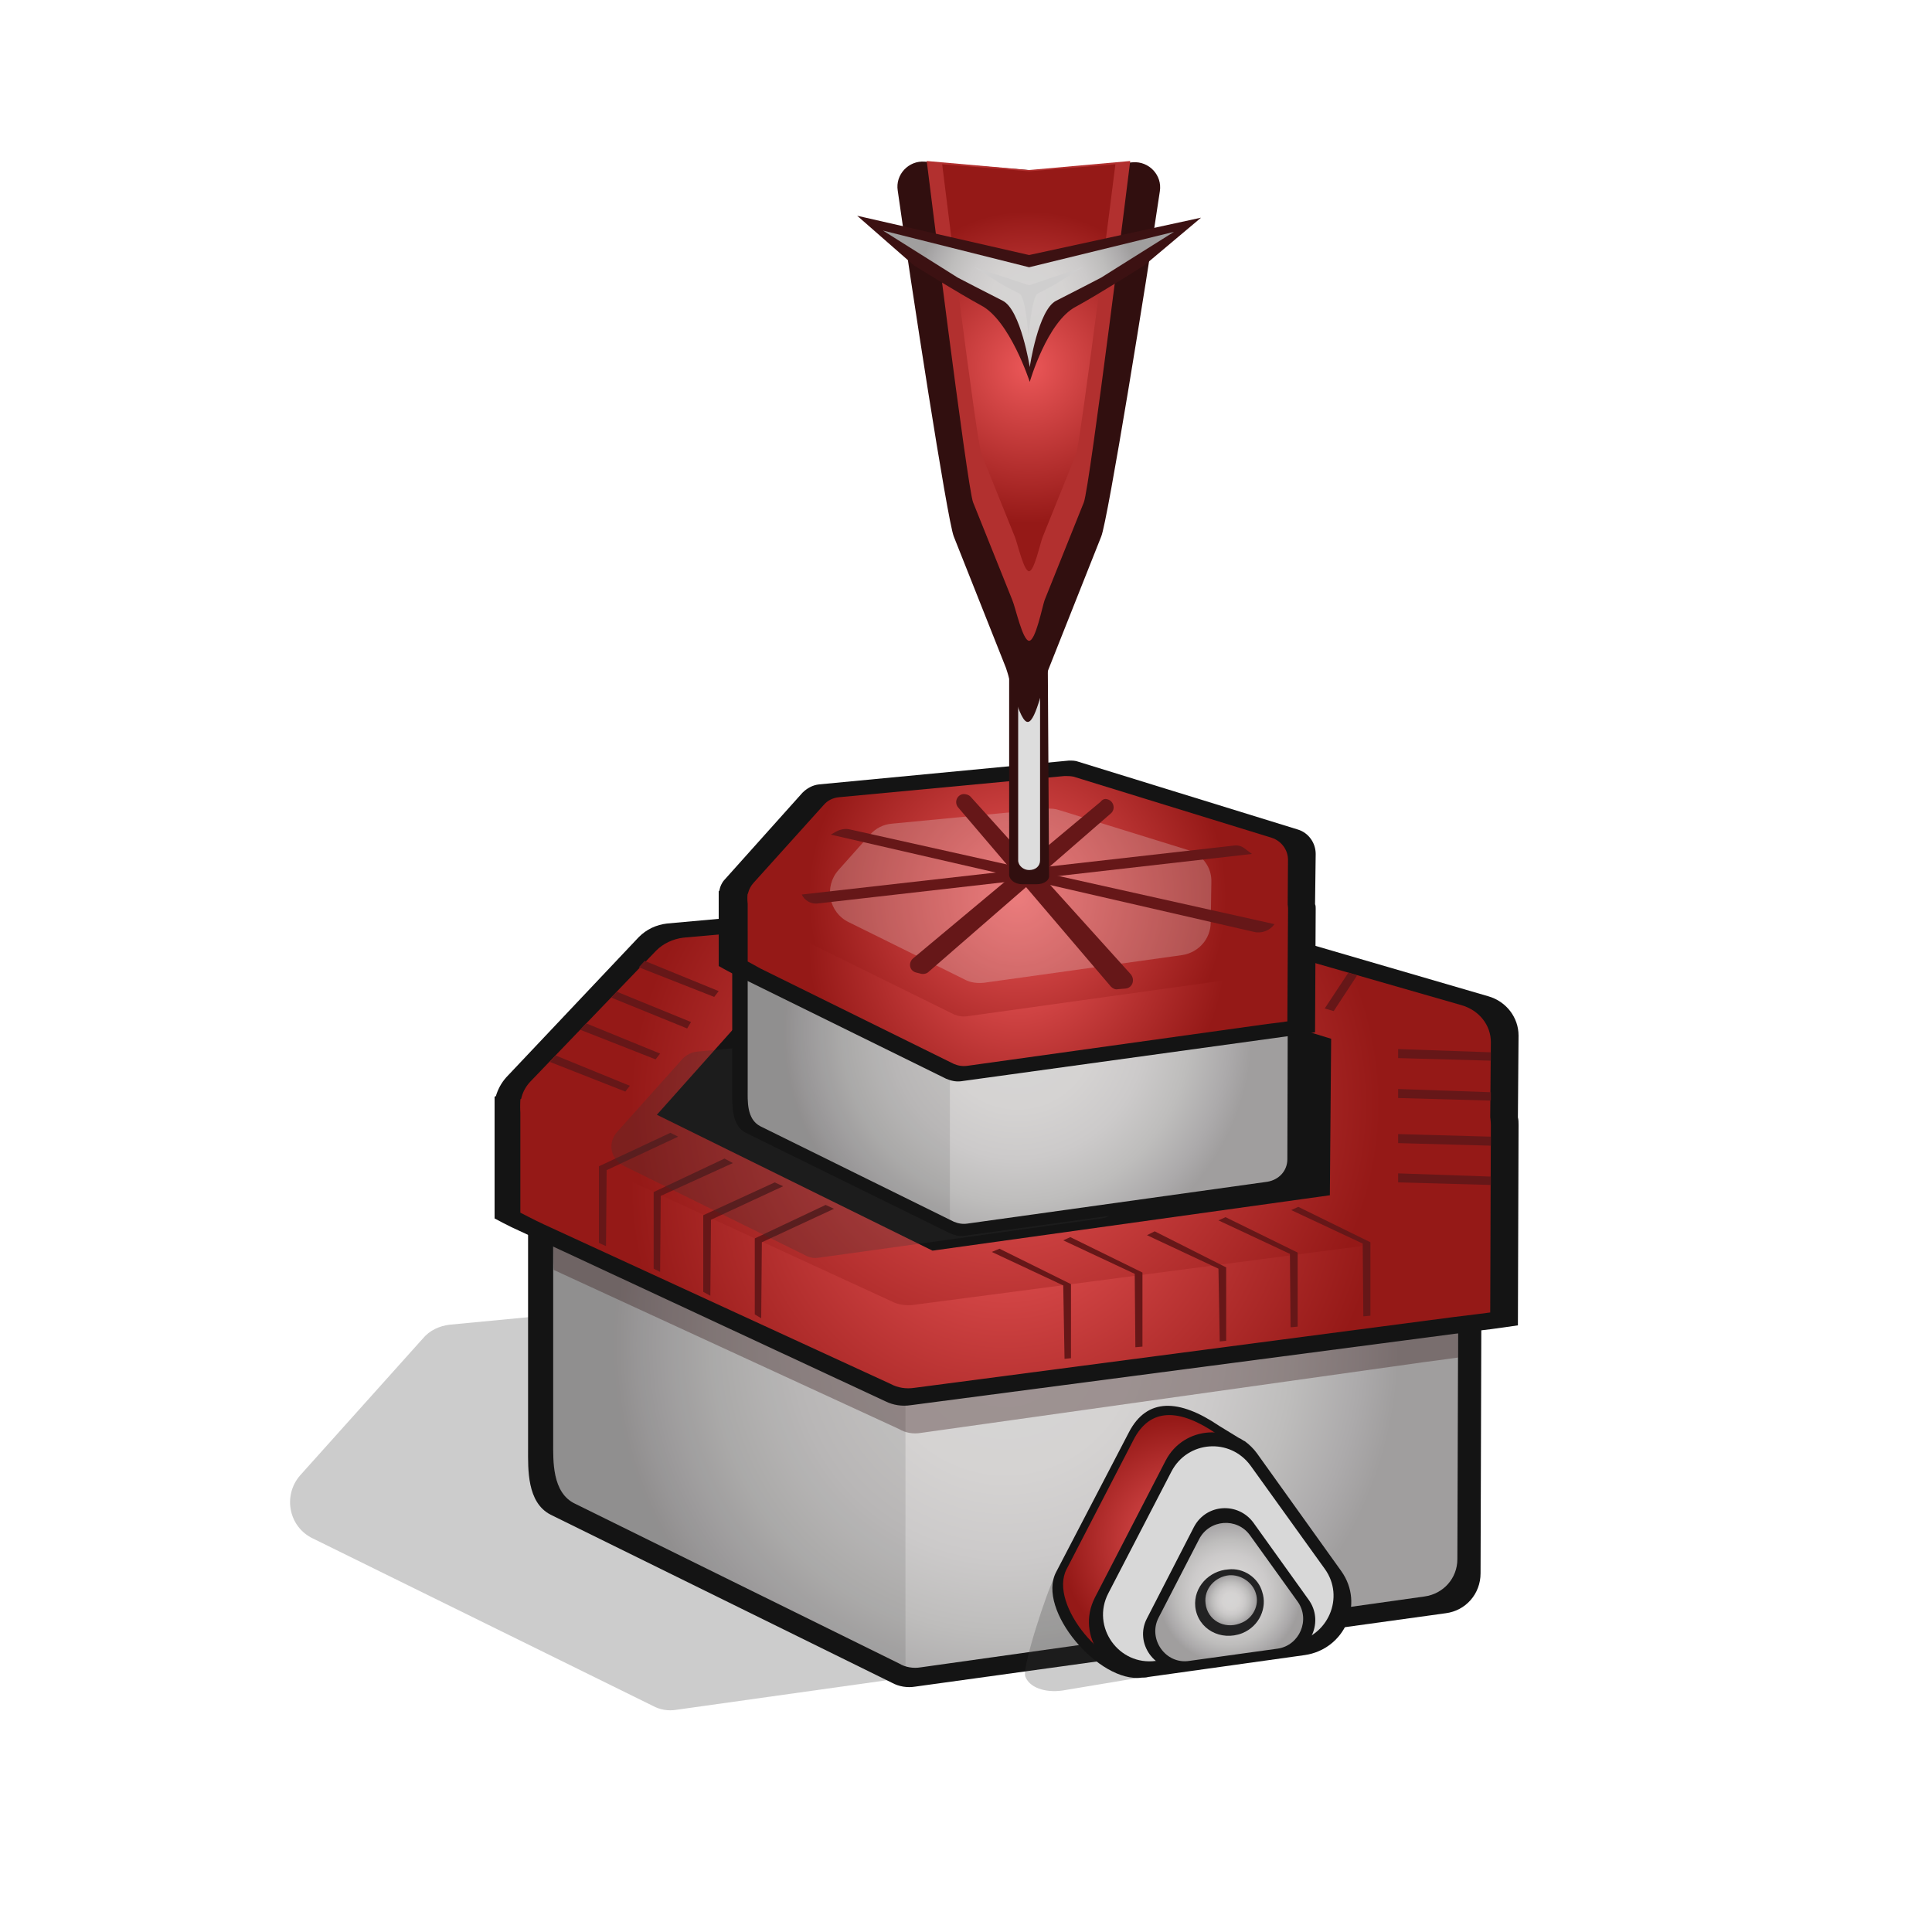 <svg xmlns="http://www.w3.org/2000/svg" viewBox="0 0 300 300" style="enable-background:new 0 0 300 300" xml:space="preserve"><style>.st0,.st3{display:none}.st3{fill:#98c33f}.st6{opacity:.25;fill:#353535}.st7{fill:#141414}.st9{opacity:.1;fill:#020304}.st14,.st15{display:none;fill:#c7c6c6}.st15{fill:#ddd}.st18{display:inline;opacity:.25;fill:#141414}.st19{fill:#661718}.st33{fill:#310f0f}</style><g id="Calque_1_-_copie"><path id="XMLID_15_" class="st6" d="m46.6 229.1 19.1-21.3c1-1.2 2.5-1.9 4.1-2.1l61.8-5.9c.8-.1 1.6 0 2.4.2l54.1 16.7c2.6.8 4.4 3.3 4.4 6l-.2 25.2c0 3.1-2.3 5.7-5.4 6.1L105 265.5c-1.2.2-2.5 0-3.6-.6l-52.8-26c-3.8-1.8-4.7-6.7-2-9.8z"/><g id="bottom"><g id="Calque_1_-_copie_2"><path id="XMLID_17_" class="st7" d="M230.2 179.2v-2.1c0-.4 0-.8-.1-1.2l.1-13.7c0-2.8-1.8-5.2-4.4-6l-54.4-16.8c-.8-.2-1.6-.3-2.4-.3l-62.1 5.9c-1.6.1-3 .9-4.1 2.1l-19.2 21.4c-1.1 1.2-1.6 2.7-1.6 4.2V225c0 3.1-.2 8.3 3.5 10.2l53 26.1c1.1.6 2.4.8 3.6.6l82.4-11.4c3.1-.4 5.4-3 5.4-6.2l.2-65c.1 0 .1 0 .1-.1z"/></g><radialGradient id="XMLID_22_" cx="156.174" cy="208.757" r="61.054" gradientUnits="userSpaceOnUse"><stop offset="0" style="stop-color:#d6d5d5"/><stop offset=".321" style="stop-color:#d5d3d2"/><stop offset=".542" style="stop-color:#cccaca"/><stop offset=".732" style="stop-color:#bebdbc"/><stop offset=".903" style="stop-color:#acaaab"/><stop offset="1" style="stop-color:#a09e9e"/></radialGradient><path id="XMLID_76_" d="M85.9 223.9v-47.5l19.7-10.2c1-1.1 2.4-1.8 3.9-2l58.9-5.6c.8-.1 1.6 0 2.3.2l51.6 15.9c2.5.8 4.2 3.1 4.2 5.7l-.2 61.7c0 3-2.2 5.4-5.1 5.8l-78.2 11c-1.2.2-2.4 0-3.4-.6l-50.3-24.8c-3.6-1.7-3.4-6.7-3.4-9.6z" style="fill:url(#XMLID_22_)"/><path id="XMLID_19_" class="st9" d="M85.9 223.9v1.3c0 2.9.3 6.8 3.3 8.3l50.3 24.8c.4.2.7.3 1.1.4v-49.9l-54.7-26.5v41.6z"/><linearGradient id="XMLID_23_" gradientUnits="userSpaceOnUse" x1="95.597" y1="-16241.429" x2="215.422" y2="-16241.429" gradientTransform="matrix(1 0 0 -1 0 -16082)"><stop offset="0" style="stop-color:#cecdcd;stop-opacity:0"/><stop offset=".139" style="stop-color:#cdcbcb;stop-opacity:.363"/><stop offset=".195" style="stop-color:#c7c6c6;stop-opacity:.506"/><stop offset=".235" style="stop-color:#bebdbd;stop-opacity:.611"/><stop offset=".268" style="stop-color:#b1b0b0;stop-opacity:.697"/><stop offset=".296" style="stop-color:#a1a0a0;stop-opacity:.771"/><stop offset=".322" style="stop-color:#8c8c8c;stop-opacity:.838"/><stop offset=".345" style="stop-color:#737373;stop-opacity:.898"/><stop offset=".366" style="stop-color:#585958;stop-opacity:.952"/><stop offset=".384" style="stop-color:#3a3a39"/><stop offset=".414" style="stop-color:#575857;stop-opacity:.951"/><stop offset=".451" style="stop-color:#747474;stop-opacity:.891"/><stop offset=".492" style="stop-color:#8e8e8e;stop-opacity:.825"/><stop offset=".536" style="stop-color:#a5a4a4;stop-opacity:.753"/><stop offset=".585" style="stop-color:#b7b6b6;stop-opacity:.673"/><stop offset=".641" style="stop-color:#c5c4c4;stop-opacity:.582"/><stop offset=".709" style="stop-color:#cfcece;stop-opacity:.473"/><stop offset=".798" style="stop-color:#d5d4d4;stop-opacity:.328"/><stop offset="1" style="stop-color:#d6d5d5;stop-opacity:0"/></linearGradient><path id="XMLID_77_" d="M85.9 187.5v-9.8l19.7-10.2c1-1.1 2.4-1.8 3.9-2l58.9-5.6c.8-.1 1.6 0 2.3.2l51.6 15.9c2.5.8 4.2 3.1 4.2 5.7l-.1 29.1s-3.6.5-5.2.7l-78.2 11c-1.2.2-2.4 0-3.4-.6L86 197.2c-.1.1-.1-7.8-.1-9.7z" style="opacity:.33;fill:#2d0e0f"/><g id="Calque_19_-_copie"><path id="XMLID_139_" class="st7" d="M235.8 160.8c0-2.8-1.9-5.3-4.7-6.1l-58.3-17c-.8-.2-1.7-.3-2.6-.3l-66.6 6c-1.7.2-3.2.9-4.4 2.1l-20.6 21.8c-.8.9-1.3 1.9-1.6 2.9l-.2.1v18.9s2.4 1.3 3.8 1.9l56.9 26.5c1.2.6 2.6.8 3.9.6l88.4-11.6c1.9-.2 5.9-.8 5.9-.8l.1-31.1c0-.4 0-.8-.1-1.2l.1-12.7z"/></g><g id="Calque_19"><radialGradient id="XMLID_26_" cx="156.129" cy="-16266.206" r="54.403" gradientTransform="matrix(1.072 0 0 -1 -11.248 -16082)" gradientUnits="userSpaceOnUse"><stop offset="0" style="stop-color:#eb5758"/><stop offset="1" style="stop-color:#951917"/></radialGradient><path id="XMLID_57_" d="M80.8 180.5v-9.8l21.1-10.2c1.1-1.1 2.6-1.8 4.2-2l63.1-5.6c.8-.1 1.7 0 2.5.2L227 169c2.7.8 4.5 3.1 4.5 5.7l-.1 29.1s-3.8.5-5.6.7l-83.8 11c-1.3.2-2.6 0-3.7-.6l-53.9-24.8c-1.3-.6-3.6-1.8-3.6-1.8v-7.8z" style="fill:url(#XMLID_26_)"/><radialGradient id="XMLID_32_" cx="156.13" cy="-16253.303" r="54.402" gradientTransform="matrix(1.072 0 0 -1 -11.248 -16082)" gradientUnits="userSpaceOnUse"><stop offset="0" style="stop-color:#eb5758"/><stop offset="1" style="stop-color:#951917"/></radialGradient><path id="XMLID_40_" d="m82.4 167.9 19.5-20.3c1.1-1.1 2.6-1.8 4.2-2l63.1-5.6c.8-.1 1.7 0 2.5.2l55.3 15.9c2.7.8 4.5 3.1 4.5 5.7l-.2 24c0 3-2.4 5.4-5.5 5.8l-83.8 11c-1.3.2-2.6 0-3.7-.6l-53.9-24.8c-3.8-1.7-4.8-6.4-2-9.3z" style="fill:url(#XMLID_32_)"/></g><path id="XMLID_4_" class="st7" d="m102 173.1 18.1-20.3 45.3-4.2 41.3 12.7-.2 24.3-61.7 8.6z"/><g id="Calque_21"><path id="XMLID_126_" class="st19" d="M109.2 200.6v-11.9l11.1-5.1 1.3.6-11.2 5.2-.1 11.8z"/><path id="XMLID_125_" class="st19" d="M117.2 204.1v-11.8l11-5.2 1.3.6-11.2 5.2-.1 11.8z"/><path id="XMLID_124_" class="st19" d="M166.3 210.9v-11.5l-11.1-5.5-1.2.5 11.1 5.2.2 11.4z"/><path id="XMLID_123_" class="st19" d="M177.4 209.1v-11.5l-11.2-5.5-1.1.5 11.1 5.2.1 11.4z"/><path id="XMLID_122_" class="st19" d="M190.4 208.2v-11.4l-11.1-5.6-1.2.6 11.1 5.2.2 11.3z"/><path id="XMLID_121_" class="st19" d="M201.5 206v-11.5l-11.2-5.5-1.1.5 11.1 5.2.1 11.4z"/><path id="XMLID_120_" class="st19" d="M212.8 204.3v-11.4l-11.2-5.5-1.1.5 11.1 5.2.1 11.3z"/><path id="XMLID_119_" class="st19" d="M101.5 197v-11.9l11-5.2 1.3.7-11.2 5.1-.1 11.8z"/><path id="XMLID_118_" class="st19" d="M93 193v-11.9l11.1-5.2 1.2.6-11.1 5.2-.1 11.8z"/><path id="XMLID_117_" class="st19" d="m86.3 163.9 11.5 4.7-.7.9-11.7-4.6z"/><path id="XMLID_116_" class="st19" d="m217.1 182.2 14.4.5v1.3l-14.4-.4z"/><path id="XMLID_115_" class="st19" d="m217.1 176.1 14.4.4v1.4l-14.4-.4z"/><path id="XMLID_114_" class="st19" d="m217.1 169.1 14.4.5v1.3l-14.4-.4z"/><path id="XMLID_113_" class="st19" d="m217.1 162.9 14.4.5v1.3l-14.4-.4z"/><path id="XMLID_112_" class="st19" d="m205.7 156.6 3.7-5.6 1.3.5-3.6 5.5z"/><path id="XMLID_111_" class="st19" d="m197.3 154.1 3.7-5.5 1.3.4-3.8 5.8z"/><path id="XMLID_110_" class="st19" d="m91 158.9 11.5 4.7-.7.9-11.7-4.6z"/><path id="XMLID_109_" class="st19" d="m95.8 154 11.5 4.7-.6 1-11.8-4.8z"/><path id="XMLID_108_" class="st19" d="m100.1 149.2 11.5 4.7-.7.9-11.7-4.6z"/></g></g><path id="XMLID_13_" class="st6" d="m95.8 175.8 10.2-11.4c.6-.6 1.3-1 2.2-1.1l33.1-3.1c.4 0 .9 0 1.3.1l29 8.9c1.4.4 2.4 1.7 2.4 3.2l-.1 13.5c0 1.7-1.2 3.1-2.9 3.3l-43.9 6.1c-.7.1-1.3 0-1.9-.3L97 181.1c-2.2-1-2.7-3.6-1.2-5.3z"/><g id="top"><g id="Calque_1_-_copie_4"><path id="XMLID_93_" class="st7" d="M202.3 142.4v-1.2c0-.2 0-.5-.1-.7l.1-8.2c0-1.7-1.1-3.1-2.6-3.6l-32.5-10c-.5-.1-1-.2-1.5-.2l-37.1 3.5c-.9.1-1.8.5-2.4 1.2L114.7 136c-.7.7-1 1.6-1 2.5v31.3c0 1.8-.1 5 2.1 6.1l31.7 15.6c.7.3 1.4.5 2.2.4l49.3-6.8c1.8-.3 3.2-1.8 3.2-3.7l.1-38.9v-.1z"/></g><radialGradient id="XMLID_35_" cx="157.993" cy="-16242.094" r="36.431" gradientTransform="matrix(1 0 0 -1 0 -16082)" gradientUnits="userSpaceOnUse"><stop offset="0" style="stop-color:#d6d5d5"/><stop offset=".321" style="stop-color:#d5d3d2"/><stop offset=".542" style="stop-color:#cccaca"/><stop offset=".732" style="stop-color:#bebdbc"/><stop offset=".903" style="stop-color:#acaaab"/><stop offset="1" style="stop-color:#a09e9e"/></radialGradient><path id="XMLID_73_" d="M116.1 169.1v-28.3l11.8-6.1c.6-.7 1.4-1.1 2.3-1.2l35.1-3.3c.5 0 .9 0 1.4.1l30.8 9.5c1.5.5 2.5 1.9 2.5 3.4l-.1 36.8c0 1.8-1.3 3.2-3.1 3.5l-46.6 6.5c-.7.1-1.4 0-2.1-.3l-30-14.8c-2.2-1.1-2-4-2-5.8z" style="fill:url(#XMLID_35_)"/><linearGradient id="XMLID_45_" gradientUnits="userSpaceOnUse" x1="116.057" y1="-16242.094" x2="199.929" y2="-16242.094" gradientTransform="matrix(1 0 0 -1 0 -16082)"><stop offset="0" style="stop-color:#cecdcd;stop-opacity:0"/><stop offset=".139" style="stop-color:#cdcbcb;stop-opacity:.363"/><stop offset=".195" style="stop-color:#c7c6c6;stop-opacity:.506"/><stop offset=".235" style="stop-color:#bebdbd;stop-opacity:.611"/><stop offset=".268" style="stop-color:#b1b0b0;stop-opacity:.697"/><stop offset=".296" style="stop-color:#a1a0a0;stop-opacity:.771"/><stop offset=".322" style="stop-color:#8c8c8c;stop-opacity:.838"/><stop offset=".345" style="stop-color:#737373;stop-opacity:.898"/><stop offset=".366" style="stop-color:#585958;stop-opacity:.952"/><stop offset=".384" style="stop-color:#3a3a39"/><stop offset=".414" style="stop-color:#575857;stop-opacity:.951"/><stop offset=".451" style="stop-color:#747474;stop-opacity:.891"/><stop offset=".492" style="stop-color:#8e8e8e;stop-opacity:.825"/><stop offset=".536" style="stop-color:#a5a4a4;stop-opacity:.753"/><stop offset=".585" style="stop-color:#b7b6b6;stop-opacity:.673"/><stop offset=".641" style="stop-color:#c5c4c4;stop-opacity:.582"/><stop offset=".709" style="stop-color:#cfcece;stop-opacity:.473"/><stop offset=".798" style="stop-color:#d5d4d4;stop-opacity:.328"/><stop offset="1" style="stop-color:#d6d5d5;stop-opacity:0"/></linearGradient><path id="XMLID_71_" d="M116.1 146v-5.8l11.8-6.1c.6-.7 1.4-1.1 2.3-1.2l35.1-3.3c.5 0 .9 0 1.4.1l30.8 9.5c1.5.5 2.5 1.9 2.5 3.4l-.1 17.4s-2.1.3-3.1.4l-46.6 6.5c-.7.1-1.4 0-2.1-.3l-30-14.8c-.7-.4-2-1.1-2-1.1V146z" style="fill:#581213"/><g id="Calque_23"><path id="XMLID_37_" class="st9" d="M116 169.3v.7c0 1.7.2 3.9 1.9 4.8l29 14.3c.2.1.4.2.6.2v-28.8L116 145.2v24.1z"/><path id="XMLID_36_" class="st7" d="M204.3 132.6c0-1.7-1.1-3.3-2.8-3.8l-34-10.5c-.5-.2-1-.2-1.5-.2l-38.8 3.7c-1 .1-1.9.6-2.6 1.3l-12 13.4c-.5.5-.8 1.2-.9 1.8l-.1.1V150s1.4.8 2.2 1.2l33.1 16.3c.7.3 1.5.5 2.3.4l51.5-7.1c1.1-.2 3.5-.5 3.5-.5l.1-19.2c0-.2 0-.5-.1-.7l.1-7.8z"/></g><g id="Calque_23_-_copie"><radialGradient id="XMLID_47_" cx="157.993" cy="-16228.845" r="32.462" gradientTransform="matrix(1 0 0 -1 0 -16082)" gradientUnits="userSpaceOnUse"><stop offset="0" style="stop-color:#eb5758"/><stop offset="1" style="stop-color:#951917"/></radialGradient><path id="XMLID_88_" d="M116.1 144.6v-5.8l11.8-6.1c.6-.7 1.4-1.1 2.3-1.2l35.1-3.3c.5 0 .9 0 1.4.1l30.8 9.5c1.5.5 2.5 1.9 2.5 3.4l-.1 17.4s-2.1.3-3.1.4l-46.6 6.5c-.7.1-1.4 0-2.1-.3l-30-14.8c-.7-.4-2-1.1-2-1.1v-4.7z" style="fill:url(#XMLID_47_)"/><radialGradient id="XMLID_48_" cx="157.993" cy="-16221.145" r="32.462" gradientTransform="matrix(1 0 0 -1 0 -16082)" gradientUnits="userSpaceOnUse"><stop offset="0" style="stop-color:#eb5758"/><stop offset="1" style="stop-color:#951917"/></radialGradient><path id="XMLID_87_" d="m117 137.1 10.9-12.1c.6-.7 1.4-1.1 2.3-1.2l35.1-3.3c.5 0 .9 0 1.4.1l30.8 9.5c1.5.5 2.5 1.9 2.5 3.4l-.1 14.3c0 1.8-1.3 3.2-3.1 3.5l-46.6 6.5c-.7.1-1.4 0-2.1-.3l-30-14.8c-2.2-1.1-2.7-3.8-1.1-5.6z" style="fill:url(#XMLID_48_)"/></g><path id="XMLID_70_" d="m130.2 135.1 4.9-5.5c.9-1 2.1-1.6 3.4-1.7l24-2.3c.7-.1 1.4 0 2 .2l20 6.2c2.2.7 3.7 2.7 3.6 5l-.1 6.2c0 2.6-1.9 4.7-4.4 5.1l-30.8 4.3c-1 .1-2.1 0-3-.5l-18-8.9c-3.1-1.5-3.9-5.5-1.6-8.1z" style="opacity:.25;fill:#efefef"/><g id="Calque_24"><path id="XMLID_5_" class="st19" d="M197.9 143.5c-.7 1-2 1.5-3.2 1.2L129 129.6l.7-.4c.7-.4 1.5-.6 2.3-.4l65.9 14.7z"/><path id="XMLID_11_" class="st19" d="M191.6 131.3c.6-.1 1.2.1 1.6.4l1.2.9-67.5 7.7c-1 .1-2-.5-2.4-1.4l67.1-7.6z"/><path id="XMLID_16_" class="st19" d="M171.9 124.1c1 .2 1.4 1.5.6 2.2l-28.3 24.6c-.3.3-.8.4-1.2.3l-.8-.2c-1-.3-1.2-1.5-.4-2.2l29.1-24.3c.3-.4.7-.5 1-.4z"/><path id="XMLID_8_" class="st19" d="m174.8 153.5-1.2.1c-.4.1-.8-.1-1.1-.4l-23.7-27.8c-.7-.8-.2-2 .8-2.1.4 0 .8.1 1.1.4l24.9 27.6c.7.9.2 2.1-.8 2.2z"/></g></g><g id="door"><path id="XMLID_44_" class="st6" d="m175.2 260.8-10.2 1.7c-2.8.4-5.2-.5-5.8-2.2-.5-1.5 3.4-13.3 4.5-15.3l.3 2.8c1.1 1.1 2.5 5.8 4.4 7.2l6.1 4.6c1.1.8 9.2-.7 9 0-.1-.1-6.8 1-8.3 1.2z"/><g id="Calque_6_-_copie"><path id="XMLID_49_" class="st7" d="m208.3 244-13.1-18.3c-.5-.7-1.2-1.4-1.9-1.9l-.2-.1c-.2-.1-.4-.3-.7-.4l-3.1-1.9c-6.2-4.2-11.2-4.4-14 1L164 244.1c-3.1 5.9 6.7 17.3 13.3 16.4.3 0 .7 0 1-.1l24.3-3.4c6.2-.9 9.3-7.9 5.7-13z"/></g><radialGradient id="XMLID_50_" cx="183.883" cy="239.384" r="19.186" gradientUnits="userSpaceOnUse"><stop offset="0" style="stop-color:#eb5758"/><stop offset="1" style="stop-color:#951917"/></radialGradient><path id="XMLID_43_" d="m165.6 243.7 10.4-20.1c2.6-5.1 7.2-4.9 13-.9l3.7 2.3 8.4 14.7c3.4 4.7.5 11.3-5.2 12l-18.1 7.2c-6 .9-15-9.7-12.2-15.2z" style="fill:url(#XMLID_50_)"/><path id="XMLID_42_" class="st7" d="m170 248.1 11-21.3c2.8-5.4 10.3-5.9 13.8-1l12.9 18c3.6 5 .6 12-5.5 12.8l-24 3.3c-6.4.9-11.2-5.9-8.2-11.8z"/><path id="XMLID_41_" d="m172.1 247.4 9.8-18.9c2.5-4.8 9.1-5.3 12.3-.9l11.5 16c3.2 4.4.5 10.6-4.9 11.4l-21.3 2.9c-5.8.8-10.1-5.3-7.4-10.5z" style="fill:#d8d8d8"/><path id="XMLID_39_" class="st7" d="m178.1 251.3 7.3-14.2c1.9-3.6 6.8-3.9 9.2-.7l8.6 12c2.4 3.3.4 8-3.6 8.5l-15.9 2.2c-4.4.6-7.6-4-5.6-7.8z"/><radialGradient id="XMLID_51_" cx="190.917" cy="247.239" r="11.141" gradientUnits="userSpaceOnUse"><stop offset="0" style="stop-color:#d6d5d5"/><stop offset=".321" style="stop-color:#d5d3d2"/><stop offset=".542" style="stop-color:#cccaca"/><stop offset=".732" style="stop-color:#bebdbc"/><stop offset=".903" style="stop-color:#acaaab"/><stop offset="1" style="stop-color:#a09e9e"/></radialGradient><path id="XMLID_38_" d="m179.9 251.2 6.3-12.2c1.6-3.1 5.9-3.4 7.9-.6l7.4 10.3c2 2.8.3 6.8-3.1 7.3l-13.7 1.9c-3.7.6-6.5-3.4-4.8-6.7z" style="fill:url(#XMLID_51_)"/><g id="Calque_9"><path id="XMLID_61_" d="M196 247.2c.8 2.4-.4 5.3-3.1 6.4-3.3 1.3-6.9-.6-7.3-4.1-.3-3.1 2.2-5.6 5.1-5.8 2.4-.3 4.7 1.3 5.3 3.5z" style="fill:#222223"/><radialGradient id="XMLID_52_" cx="191.14" cy="248.556" r="3.928" gradientUnits="userSpaceOnUse"><stop offset="0" style="stop-color:#d6d5d5"/><stop offset=".321" style="stop-color:#d5d3d2"/><stop offset=".542" style="stop-color:#cccaca"/><stop offset=".732" style="stop-color:#bebdbc"/><stop offset=".903" style="stop-color:#acaaab"/><stop offset="1" style="stop-color:#a09e9e"/></radialGradient><path id="XMLID_60_" d="M195 247.4c.6 1.8-.4 4-2.5 4.7-2.4.9-5-.5-5.3-3.1-.3-2.3 1.5-4.2 3.7-4.4 1.8-.1 3.6 1.1 4.1 2.8z" style="fill:url(#XMLID_52_)"/></g></g><g id="Calque_22"><path id="XMLID_34_" class="st33" d="M161 137.3h-2.3c-1.1 0-2-.7-2-1.5v-64c0-.2-.1-1.6.1-1.8.6-.4 2-.8 2.8-.8 0 0 2.9.2 2.9 1.1l.4 65.6c.1.8-.8 1.4-1.9 1.4z"/><path id="XMLID_33_" d="M159.8 135.1c-.9 0-1.7-.7-1.7-1.5V69.1c0-.6.7-.7 1.7-.7 0 0 1.7 0 1.7.6v64.6c0 .9-.7 1.5-1.7 1.5z" style="fill:#ddd"/><path id="XMLID_30_" class="st33" d="m159.6 26.4-16-1.3c-2.5-.2-4.6 2-4.2 4.5 2 14.2 7.7 51.2 8.7 53.7l8.1 20.4c.6 1.6 2.1 8.5 3.4 8.4 1.3 0 2.6-6.8 3.3-8.4l8.1-20.4c1-2.4 7-39.4 9.1-53.6.4-2.5-1.7-4.7-4.2-4.5l-15.7 1.3c-.1-.1-.3-.1-.6-.1z"/><path id="XMLID_29_" d="M159.8 26.4 143.9 25s6.3 50.8 7.2 53l6.1 15.2c.5 1.2 1.6 6.3 2.6 6.3s2-5.1 2.4-6.3l6.1-15.2c.9-2.2 7.2-53 7.2-53l-15.7 1.4z" style="fill:#b2302f"/><radialGradient id="XMLID_53_" cx="159.697" cy="57.044" r="24.26" gradientUnits="userSpaceOnUse"><stop offset="0" style="stop-color:#eb5758"/><stop offset="1" style="stop-color:#951917"/></radialGradient><path id="XMLID_28_" d="m159.8 26.6-13.5-1.1s5.3 43 6.1 45l5.2 12.9c.4 1 1.4 5.4 2.2 5.3.8 0 1.7-4.3 2.1-5.3l5.2-12.9c.7-1.9 6.1-45 6.1-45l-13.4 1.1z" style="fill:url(#XMLID_53_)"/><g id="Calque_6_1_"><path id="XMLID_27_" d="m159.8 39.6-26.7-6.1 8.8 7.7s6.9 4.3 10.4 6.2c4.5 2.3 7.6 11.9 7.6 11.9s2.7-9.4 7.2-11.7c3.5-1.9 10.6-6.4 10.6-6.4l8.8-7.4-26.7 5.8z" style="fill:#3c1112"/><radialGradient id="XMLID_54_" cx="159.65" cy="46.421" r="17.635" gradientUnits="userSpaceOnUse"><stop offset="0" style="stop-color:#d6d5d5"/><stop offset=".321" style="stop-color:#d5d3d2"/><stop offset=".542" style="stop-color:#cccaca"/><stop offset=".732" style="stop-color:#bebdbc"/><stop offset=".903" style="stop-color:#acaaab"/><stop offset="1" style="stop-color:#a09e9e"/></radialGradient><path id="XMLID_25_" d="m159.8 41.5-22.7-5.7 11.6 7.3s4.8 2.5 7 3.6c2.8 1.4 4.2 10.3 4.2 10.3s1.3-8.9 4.1-10.3c2.2-1.1 7-3.6 7-3.6l11.3-7.1-22.5 5.5z" style="fill:url(#XMLID_54_)"/><path id="XMLID_24_" d="m159.8 44.3-8.5-2.8 4.5 2.8s1.7.9 2.5 1.3c1 .5 1.4 6.7 1.4 6.7s.5-6.1 1.4-6.7c.8-.4 2.5-1.3 2.5-1.3l4.5-2.8-8.3 2.8z" style="fill:#cfcece"/></g></g></g></svg>